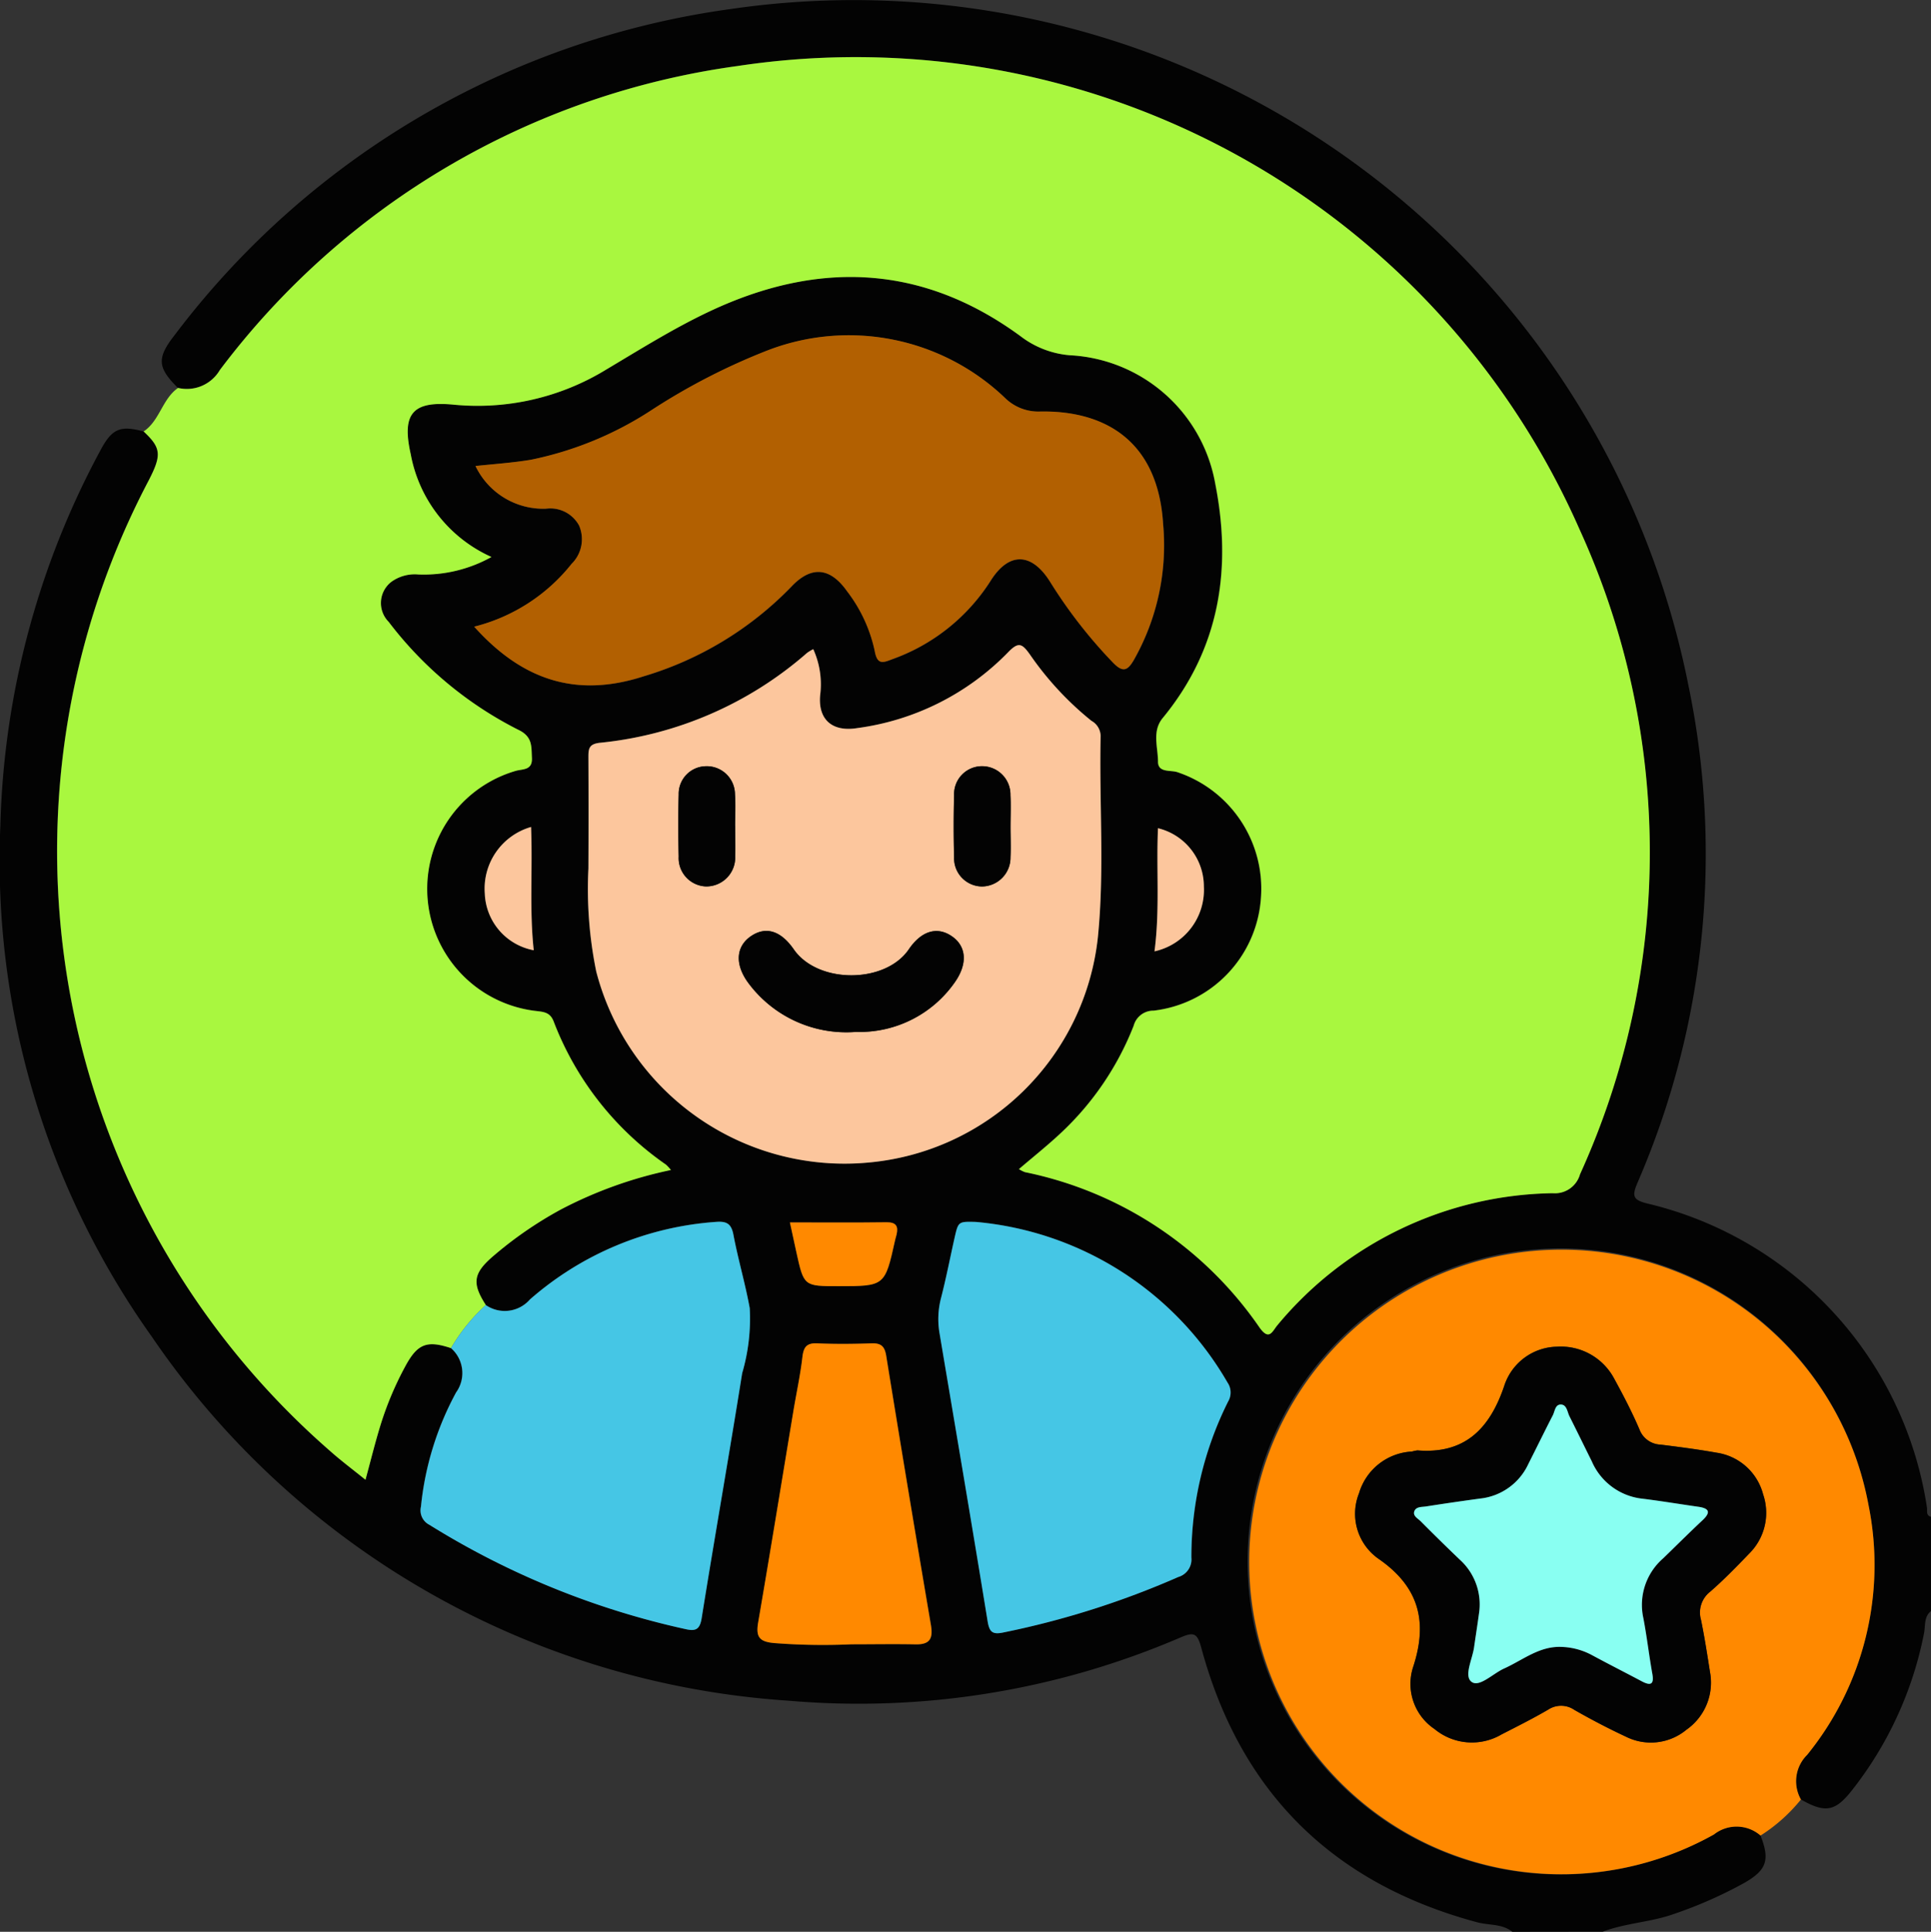 <svg xmlns="http://www.w3.org/2000/svg" width="95.854" height="95.882" viewBox="0 0 95.854 95.882">
  <rect x="0" y="0" width="95.854" height="95.882" fill="#333333" stroke="none"/>
  <g id="Grupo_128797" data-name="Grupo 128797" transform="translate(-1875.61 -1289.574)">
    <path id="Trazado_187831" data-name="Trazado 187831" d="M1950.681,1385.456c-.512-.408-1.162-.315-1.743-.471-7.18-1.926-11.767-6.465-13.7-13.64-.2-.739-.39-.767-1.022-.5a40.406,40.406,0,0,1-19.46,3.141,41.551,41.551,0,0,1-31.612-18.07,40.707,40.707,0,0,1-7.517-25.341,41.454,41.454,0,0,1,4.988-18.686c.559-1.04.975-1.213,2.118-.9.875.818.908,1.167.243,2.451A39.49,39.49,0,0,0,1892,1361.6c.545.486,1.133.924,1.747,1.421.287-1.042.514-1.974.8-2.885a16.091,16.091,0,0,1,1.174-2.743c.6-1.12,1.073-1.307,2.271-.906a1.642,1.642,0,0,1,.254,2.194,15,15,0,0,0-1.745,5.671.8.8,0,0,0,.418.9,40.47,40.47,0,0,0,12.724,5.179c.493.11.7.021.791-.544.651-4.057,1.365-8.1,2.011-12.16a9.6,9.6,0,0,0,.376-3.229c-.222-1.223-.578-2.421-.809-3.643-.106-.559-.344-.679-.875-.636a15.672,15.672,0,0,0-9.227,3.849,1.655,1.655,0,0,1-2.192.276c-.7-1.078-.629-1.569.341-2.408a19.251,19.251,0,0,1,3.379-2.333,20.991,20.991,0,0,1,5.467-1.961,2.114,2.114,0,0,0-.243-.265,15.272,15.272,0,0,1-5.575-7.1c-.167-.441-.455-.481-.852-.526a6.1,6.1,0,0,1-1.047-11.916c.353-.107.851-.011.816-.656-.032-.583.033-1.057-.7-1.4a18.628,18.628,0,0,1-6.411-5.345,1.327,1.327,0,0,1,.147-1.995,1.987,1.987,0,0,1,1.324-.356,6.905,6.905,0,0,0,3.634-.868,6.971,6.971,0,0,1-4.01-5.105c-.444-1.995.08-2.645,2.1-2.457a12.24,12.24,0,0,0,7.607-1.741c1.685-1,3.348-2.048,5.129-2.886,5.384-2.536,10.557-2.343,15.433,1.23a4.642,4.642,0,0,0,2.447.947,7.731,7.731,0,0,1,7.223,6.383c.831,4.22.221,8.188-2.61,11.625-.539.655-.233,1.444-.233,2.164,0,.565.628.4.967.522a6.1,6.1,0,0,1,4.138,6.308,6.043,6.043,0,0,1-5.323,5.528,1.012,1.012,0,0,0-.99.75,14.528,14.528,0,0,1-3.589,5.3c-.666.627-1.386,1.2-2.106,1.815a1.529,1.529,0,0,0,.3.151,18.65,18.65,0,0,1,11.639,7.707c.495.7.646.174.906-.125a18.113,18.113,0,0,1,13.656-6.535,1.293,1.293,0,0,0,1.351-.937,38.587,38.587,0,0,0-.029-32.025,39.25,39.25,0,0,0-41.79-22.985,38.706,38.706,0,0,0-25.7,15.091,1.9,1.9,0,0,1-2.074.886c-1.018-1.014-1.058-1.478-.15-2.635a41.681,41.681,0,0,1,27.579-16.167,42.245,42.245,0,0,1,47.548,33.541,41.026,41.026,0,0,1-2.524,24.718c-.272.64-.241.85.49,1.026a18.308,18.308,0,0,1,13.88,15.089c.027.166-.062.389.2.461v4.681c-.357.286-.271.725-.344,1.093a18.233,18.233,0,0,1-3.572,7.791c-.837,1.069-1.333,1.152-2.54.465a1.836,1.836,0,0,1,.309-2.219,14.95,14.95,0,0,0,3.045-12.4,15.538,15.538,0,1,0-7.671,16.351,1.812,1.812,0,0,1,2.311.054c.478,1.227.309,1.718-.817,2.362a21.574,21.574,0,0,1-3.475,1.533c-1.155.414-2.393.447-3.535.88Zm-34.7-63.661a2.345,2.345,0,0,0-.31.181,18.369,18.369,0,0,1-10.291,4.465c-.544.061-.569.3-.566.712q.016,2.761,0,5.523a20.422,20.422,0,0,0,.388,5.115,12.732,12.732,0,0,0,13.5,9.484,12.58,12.58,0,0,0,11.4-11.164c.339-3.326.063-6.672.139-10.009a.88.88,0,0,0-.457-.753,15.535,15.535,0,0,1-3.046-3.281c-.395-.554-.571-.665-1.111-.1a12.794,12.794,0,0,1-7.467,3.742c-1.306.211-2-.488-1.828-1.755A4.232,4.232,0,0,0,1915.98,1321.795Zm-16.832-1.116c2.336,2.6,5.012,3.567,8.423,2.464a16.906,16.906,0,0,0,7.328-4.45c1-1.056,1.933-.95,2.769.237a7.4,7.4,0,0,1,1.365,2.941c.122.7.39.614.854.433a9.616,9.616,0,0,0,4.888-3.877c.9-1.455,2.031-1.448,2.954.007a24.145,24.145,0,0,0,3.151,4.049c.488.5.717.366,1.019-.149a11.553,11.553,0,0,0,1.453-6.739c-.255-4.2-2.967-5.671-6.182-5.59a2.359,2.359,0,0,1-1.672-.682,11.217,11.217,0,0,0-11.812-2.342,31.752,31.752,0,0,0-5.717,2.943,17.191,17.191,0,0,1-6,2.474c-.891.149-1.8.206-2.751.31a3.728,3.728,0,0,0,3.5,2.119,1.624,1.624,0,0,1,1.644.838,1.716,1.716,0,0,1-.373,1.9A8.958,8.958,0,0,1,1899.148,1320.679Zm24.9,29.544c-.865-.023-.868-.023-1.049.782-.225,1-.418,2.011-.675,3a4.133,4.133,0,0,0-.07,1.755c.8,4.757,1.609,9.513,2.384,14.274.086.533.234.676.766.567a42.713,42.713,0,0,0,8.7-2.757.906.906,0,0,0,.649-.966,17.278,17.278,0,0,1,1.824-7.743.875.875,0,0,0-.031-.945A16.062,16.062,0,0,0,1924.047,1350.223Zm-6.177,20.963c1.059,0,2.118-.019,3.176.007.719.018.895-.273.776-.965q-1.139-6.67-2.217-13.352c-.075-.465-.246-.637-.716-.622-.9.029-1.808.038-2.71,0-.536-.024-.679.194-.736.689-.1.895-.3,1.779-.446,2.669-.581,3.5-1.146,7-1.75,10.5-.123.711.052.954.8,1.018A31.111,31.111,0,0,0,1917.87,1371.186Zm-3.05-20.938c.122.564.219,1.018.318,1.471.373,1.693.373,1.693,2.083,1.693,2.313,0,2.313,0,2.819-2.282.02-.091.049-.18.071-.27.1-.423-.013-.626-.5-.62C1918.062,1350.261,1916.51,1350.248,1914.82,1350.248Zm-12.848-19.628a3.184,3.184,0,0,0-2.3,3.306,2.974,2.974,0,0,0,2.43,2.812C1901.886,1334.718,1902.054,1332.7,1901.973,1330.62Zm30.945,6.174a3.124,3.124,0,0,0,2.452-3.209,2.977,2.977,0,0,0-2.278-2.9C1933,1332.7,1933.192,1334.719,1932.918,1336.794Z" fill="#030303"/>
    <path id="Trazado_187832" data-name="Trazado 187832" d="M1906.451,1365.031c-1.2-.4-1.668-.214-2.271.906a16.1,16.1,0,0,0-1.174,2.744c-.291.911-.517,1.844-.8,2.885-.614-.5-1.2-.934-1.747-1.421a39.49,39.49,0,0,1-9.023-48.162c.665-1.284.632-1.633-.243-2.451.8-.535.922-1.612,1.709-2.16a1.9,1.9,0,0,0,2.074-.886,38.706,38.706,0,0,1,25.7-15.091,39.25,39.25,0,0,1,41.79,22.985,38.587,38.587,0,0,1,.029,32.025,1.293,1.293,0,0,1-1.351.937,18.115,18.115,0,0,0-13.656,6.535c-.26.3-.411.828-.905.126a18.65,18.65,0,0,0-11.639-7.706,1.53,1.53,0,0,1-.3-.151c.72-.617,1.44-1.188,2.106-1.815a14.534,14.534,0,0,0,3.589-5.3,1.012,1.012,0,0,1,.99-.75,6.043,6.043,0,0,0,5.323-5.528,6.1,6.1,0,0,0-4.138-6.307c-.339-.118-.967.042-.967-.523,0-.721-.306-1.51.233-2.164,2.831-3.437,3.442-7.4,2.611-11.625a7.731,7.731,0,0,0-7.223-6.383,4.641,4.641,0,0,1-2.447-.947c-4.876-3.573-10.05-3.766-15.433-1.23-1.781.839-3.444,1.882-5.129,2.886a12.24,12.24,0,0,1-7.607,1.741c-2.024-.189-2.548.462-2.1,2.457a6.971,6.971,0,0,0,4.01,5.106,6.906,6.906,0,0,1-3.634.868,1.988,1.988,0,0,0-1.324.356,1.327,1.327,0,0,0-.147,1.995,18.624,18.624,0,0,0,6.411,5.345c.735.341.671.815.7,1.4.035.645-.463.548-.816.656a6.1,6.1,0,0,0,1.047,11.916c.4.045.685.085.852.526a15.273,15.273,0,0,0,5.575,7.1,2.1,2.1,0,0,1,.243.265,21,21,0,0,0-5.467,1.961,19.254,19.254,0,0,0-3.379,2.333c-.97.84-1.036,1.331-.341,2.409A8.885,8.885,0,0,0,1906.451,1365.031Z" transform="translate(-8.453 -8.544)" fill="#a9f73f"/>
    <path id="Trazado_187833" data-name="Trazado 187833" d="M2150.533,1564.824a8.249,8.249,0,0,1-2.006,1.79,1.812,1.812,0,0,0-2.311-.054,15.5,15.5,0,1,1,7.671-16.351,14.95,14.95,0,0,1-3.045,12.4A1.836,1.836,0,0,0,2150.533,1564.824Zm-12.109-22.476a2.809,2.809,0,0,0-2.625,1.972c-.718,2.095-1.943,3.368-4.3,3.178a1.585,1.585,0,0,0-.273.057,2.891,2.891,0,0,0-2.626,2.069,2.73,2.73,0,0,0,.984,3.266c2,1.389,2.439,3.119,1.7,5.363a2.7,2.7,0,0,0,1.06,3.072,2.909,2.909,0,0,0,3.333.268c.777-.4,1.557-.789,2.309-1.227a1.163,1.163,0,0,1,1.3.01c.838.478,1.695.927,2.568,1.334a2.765,2.765,0,0,0,2.995-.347,2.851,2.851,0,0,0,1.17-2.872c-.135-.861-.269-1.724-.444-2.578a1.309,1.309,0,0,1,.453-1.4c.681-.591,1.313-1.243,1.939-1.895a2.844,2.844,0,0,0,.688-2.945,2.8,2.8,0,0,0-2.314-2.061c-.919-.167-1.847-.288-2.774-.4a1.165,1.165,0,0,1-1.051-.761c-.367-.857-.8-1.688-1.249-2.507A3,3,0,0,0,2138.424,1542.348Z" transform="translate(-185.525 -185.934)" fill="#ff8900"/>
    <path id="Trazado_187834" data-name="Trazado 187834" d="M2003.485,1417.748a4.228,4.228,0,0,1,.357,2.163c-.168,1.267.522,1.967,1.828,1.755a12.8,12.8,0,0,0,7.467-3.742c.54-.567.716-.456,1.111.1a15.534,15.534,0,0,0,3.046,3.281.881.881,0,0,1,.457.753c-.075,3.336.2,6.683-.139,10.009a12.579,12.579,0,0,1-11.4,11.164,12.733,12.733,0,0,1-13.5-9.485,20.421,20.421,0,0,1-.388-5.115q.013-2.761,0-5.523c0-.412.022-.651.566-.712a18.37,18.37,0,0,0,10.291-4.465A2.375,2.375,0,0,1,2003.485,1417.748Zm2.136,19a5.761,5.761,0,0,0,4.907-2.486c.643-.927.558-1.8-.2-2.287-.724-.471-1.492-.225-2.1.674-1.17,1.716-4.515,1.719-5.706.006-.64-.921-1.371-1.157-2.1-.679-.756.494-.852,1.361-.2,2.288A6.06,6.06,0,0,0,2005.621,1436.745Zm-6.013-10.22h0c0-.529.03-1.061-.007-1.587a1.4,1.4,0,0,0-1.462-1.38,1.371,1.371,0,0,0-1.332,1.4c-.031,1.026-.027,2.055,0,3.082a1.409,1.409,0,0,0,1.358,1.484,1.436,1.436,0,0,0,1.447-1.505C1999.627,1427.522,1999.608,1427.023,1999.608,1426.525Zm13.669.057c0-.53.024-1.06-.005-1.588a1.409,1.409,0,0,0-1.406-1.438,1.386,1.386,0,0,0-1.392,1.439q-.041,1.54,0,3.082a1.4,1.4,0,0,0,1.394,1.449,1.432,1.432,0,0,0,1.406-1.451C2013.3,1427.58,2013.278,1427.08,2013.277,1426.582Z" transform="translate(-87.505 -95.954)" fill="#fcc69d"/>
    <path id="Trazado_187835" data-name="Trazado 187835" d="M1969.678,1370.562a8.959,8.959,0,0,0,4.834-3.119,1.715,1.715,0,0,0,.373-1.9,1.624,1.624,0,0,0-1.644-.838,3.729,3.729,0,0,1-3.5-2.119c.954-.1,1.86-.161,2.751-.31a17.187,17.187,0,0,0,6-2.473,31.761,31.761,0,0,1,5.717-2.943,11.216,11.216,0,0,1,11.812,2.342,2.359,2.359,0,0,0,1.672.682c3.215-.081,5.927,1.386,6.182,5.59a11.551,11.551,0,0,1-1.453,6.739c-.3.515-.531.645-1.019.149a24.157,24.157,0,0,1-3.151-4.049c-.923-1.455-2.05-1.462-2.954-.007a9.616,9.616,0,0,1-4.888,3.877c-.463.182-.732.27-.854-.432a7.4,7.4,0,0,0-1.365-2.941c-.836-1.187-1.772-1.293-2.769-.237a16.907,16.907,0,0,1-7.328,4.45C1974.69,1374.13,1972.014,1373.167,1969.678,1370.562Z" transform="translate(-70.53 -49.884)" fill="#b26001"/>
    <path id="Trazado_187836" data-name="Trazado 187836" d="M1960.578,1538.2a8.885,8.885,0,0,1,1.726-2.137,1.656,1.656,0,0,0,2.192-.277,15.672,15.672,0,0,1,9.227-3.849c.531-.042.769.078.875.637.231,1.222.587,2.42.809,3.643a9.61,9.61,0,0,1-.375,3.229c-.646,4.057-1.36,8.1-2.011,12.16-.091.565-.3.654-.792.544a40.465,40.465,0,0,1-12.724-5.179.8.8,0,0,1-.418-.9,15,15,0,0,1,1.745-5.671A1.643,1.643,0,0,0,1960.578,1538.2Z" transform="translate(-62.58 -181.714)" fill="#45c6e5"/>
    <path id="Trazado_187837" data-name="Trazado 187837" d="M2063.627,1531.938a16.064,16.064,0,0,1,12.493,7.97.875.875,0,0,1,.031.945,17.278,17.278,0,0,0-1.824,7.743.907.907,0,0,1-.649.966,42.717,42.717,0,0,1-8.7,2.757c-.532.109-.679-.034-.766-.567-.774-4.761-1.583-9.517-2.383-14.274a4.129,4.129,0,0,1,.07-1.755c.256-.993.45-2,.675-3C2062.758,1531.915,2062.762,1531.916,2063.627,1531.938Z" transform="translate(-139.579 -181.715)" fill="#45c6e5"/>
    <path id="Trazado_187838" data-name="Trazado 187838" d="M2030.541,1570.979a31.109,31.109,0,0,1-3.827-.062c-.745-.065-.919-.307-.8-1.018.6-3.495,1.169-7,1.75-10.5.148-.89.342-1.774.446-2.669.058-.495.2-.713.736-.689.9.04,1.808.031,2.71,0,.47-.015.641.157.716.622q1.083,6.68,2.217,13.352c.118.692-.057.983-.777.965C2032.659,1570.959,2031.6,1570.979,2030.541,1570.979Z" transform="translate(-112.671 -199.792)" fill="#ff8900"/>
    <path id="Trazado_187839" data-name="Trazado 187839" d="M2032.313,1532.033c1.689,0,3.241.013,4.793-.008.486-.006.6.2.5.62-.022.09-.051.179-.071.27-.507,2.282-.506,2.282-2.819,2.282-1.71,0-1.71,0-2.083-1.693C2032.532,1533.051,2032.435,1532.6,2032.313,1532.033Z" transform="translate(-117.493 -181.785)" fill="#ff8900"/>
    <path id="Trazado_187840" data-name="Trazado 187840" d="M1974.039,1453.615c.082,2.079-.087,4.1.133,6.119a2.975,2.975,0,0,1-2.43-2.812A3.184,3.184,0,0,1,1974.039,1453.615Z" transform="translate(-72.067 -122.995)" fill="#fcc69d"/>
    <path id="Trazado_187841" data-name="Trazado 187841" d="M2104.639,1459.971c.274-2.075.083-4.1.174-6.113a2.976,2.976,0,0,1,2.278,2.9A3.123,3.123,0,0,1,2104.639,1459.971Z" transform="translate(-171.721 -123.177)" fill="#fcc69d"/>
    <path id="Trazado_187842" data-name="Trazado 187842" d="M2154.511,1556.7a3,3,0,0,1,2.842,1.591c.448.818.881,1.65,1.248,2.507a1.166,1.166,0,0,0,1.051.761c.927.117,1.855.237,2.774.4a2.806,2.806,0,0,1,2.314,2.061,2.844,2.844,0,0,1-.688,2.945c-.627.652-1.258,1.3-1.94,1.895a1.309,1.309,0,0,0-.453,1.4c.175.854.309,1.716.444,2.578a2.85,2.85,0,0,1-1.17,2.873,2.765,2.765,0,0,1-2.995.347c-.874-.408-1.731-.856-2.568-1.334a1.163,1.163,0,0,0-1.3-.01c-.752.439-1.532.831-2.309,1.227a2.908,2.908,0,0,1-3.333-.268,2.7,2.7,0,0,1-1.061-3.072c.74-2.244.3-3.974-1.7-5.363a2.731,2.731,0,0,1-.984-3.266,2.891,2.891,0,0,1,2.626-2.069,1.6,1.6,0,0,1,.274-.057c2.36.19,3.586-1.083,4.3-3.178A2.809,2.809,0,0,1,2154.511,1556.7Zm.223,14.9a3.418,3.418,0,0,1,1.515.407c.818.446,1.65.867,2.473,1.3.454.241.618.148.523-.386-.165-.918-.27-1.847-.447-2.763a3.058,3.058,0,0,1,.985-2.953c.651-.626,1.288-1.267,1.948-1.884.425-.4.353-.6-.206-.677-.924-.133-1.845-.288-2.771-.4a3.1,3.1,0,0,1-2.51-1.849c-.374-.75-.741-1.5-1.118-2.254-.107-.213-.131-.549-.4-.57-.3-.023-.315.33-.421.536-.411.8-.807,1.609-1.213,2.413a2.986,2.986,0,0,1-2.394,1.717q-1.342.18-2.679.391c-.207.032-.487,0-.58.22-.106.247.163.372.309.518.64.637,1.282,1.274,1.935,1.9a2.991,2.991,0,0,1,.953,2.7c-.074.555-.163,1.108-.242,1.662-.085.594-.521,1.431-.112,1.715.387.268,1.054-.422,1.607-.671C2152.814,1572.255,2153.634,1571.554,2154.734,1571.6Z" transform="translate(-201.612 -200.283)" fill="#030303"/>
    <path id="Trazado_187843" data-name="Trazado 187843" d="M2027.994,1479.24a6.06,6.06,0,0,1-5.4-2.484c-.652-.926-.555-1.794.2-2.288.732-.478,1.463-.242,2.1.679,1.191,1.713,4.536,1.71,5.706-.006.613-.9,1.381-1.145,2.1-.674.754.49.839,1.361.2,2.287A5.761,5.761,0,0,1,2027.994,1479.24Z" transform="translate(-109.878 -138.449)" fill="#030303"/>
    <path id="Trazado_187844" data-name="Trazado 187844" d="M2012.984,1444.525c0,.5.019,1,0,1.494a1.436,1.436,0,0,1-1.447,1.505,1.409,1.409,0,0,1-1.358-1.484c-.023-1.027-.027-2.056,0-3.082a1.371,1.371,0,0,1,1.332-1.4,1.4,1.4,0,0,1,1.462,1.38c.037.527.007,1.058.007,1.587Z" transform="translate(-100.881 -113.953)" fill="#030303"/>
    <path id="Trazado_187845" data-name="Trazado 187845" d="M2067.619,1444.58c0,.5.023,1,0,1.494a1.432,1.432,0,0,1-1.406,1.451,1.4,1.4,0,0,1-1.394-1.449q-.041-1.54,0-3.082a1.387,1.387,0,0,1,1.392-1.439,1.409,1.409,0,0,1,1.406,1.438C2067.642,1443.52,2067.619,1444.05,2067.619,1444.58Z" transform="translate(-141.847 -113.952)" fill="#030303"/>
    <path id="Trazado_187846" data-name="Trazado 187846" d="M2163.446,1580.213c-1.1-.046-1.92.655-2.846,1.071-.553.249-1.22.939-1.607.671-.409-.283.027-1.121.112-1.714.079-.554.167-1.107.242-1.662a2.991,2.991,0,0,0-.953-2.7c-.654-.623-1.3-1.26-1.936-1.9-.146-.145-.416-.271-.309-.518.093-.215.373-.188.579-.22q1.337-.209,2.679-.391a2.986,2.986,0,0,0,2.394-1.717c.406-.8.8-1.612,1.213-2.413.106-.206.117-.559.421-.536.272.021.3.357.4.57.376.749.743,1.5,1.117,2.254a3.1,3.1,0,0,0,2.51,1.849c.926.114,1.847.269,2.771.4.56.08.631.281.206.677-.66.616-1.3,1.258-1.948,1.884a3.057,3.057,0,0,0-.985,2.953c.177.916.281,1.845.446,2.763.1.535-.068.627-.522.386-.823-.437-1.655-.858-2.473-1.3A3.413,3.413,0,0,0,2163.446,1580.213Z" transform="translate(-210.324 -208.897)" fill="#89fff2"/>
  </g>
</svg>
